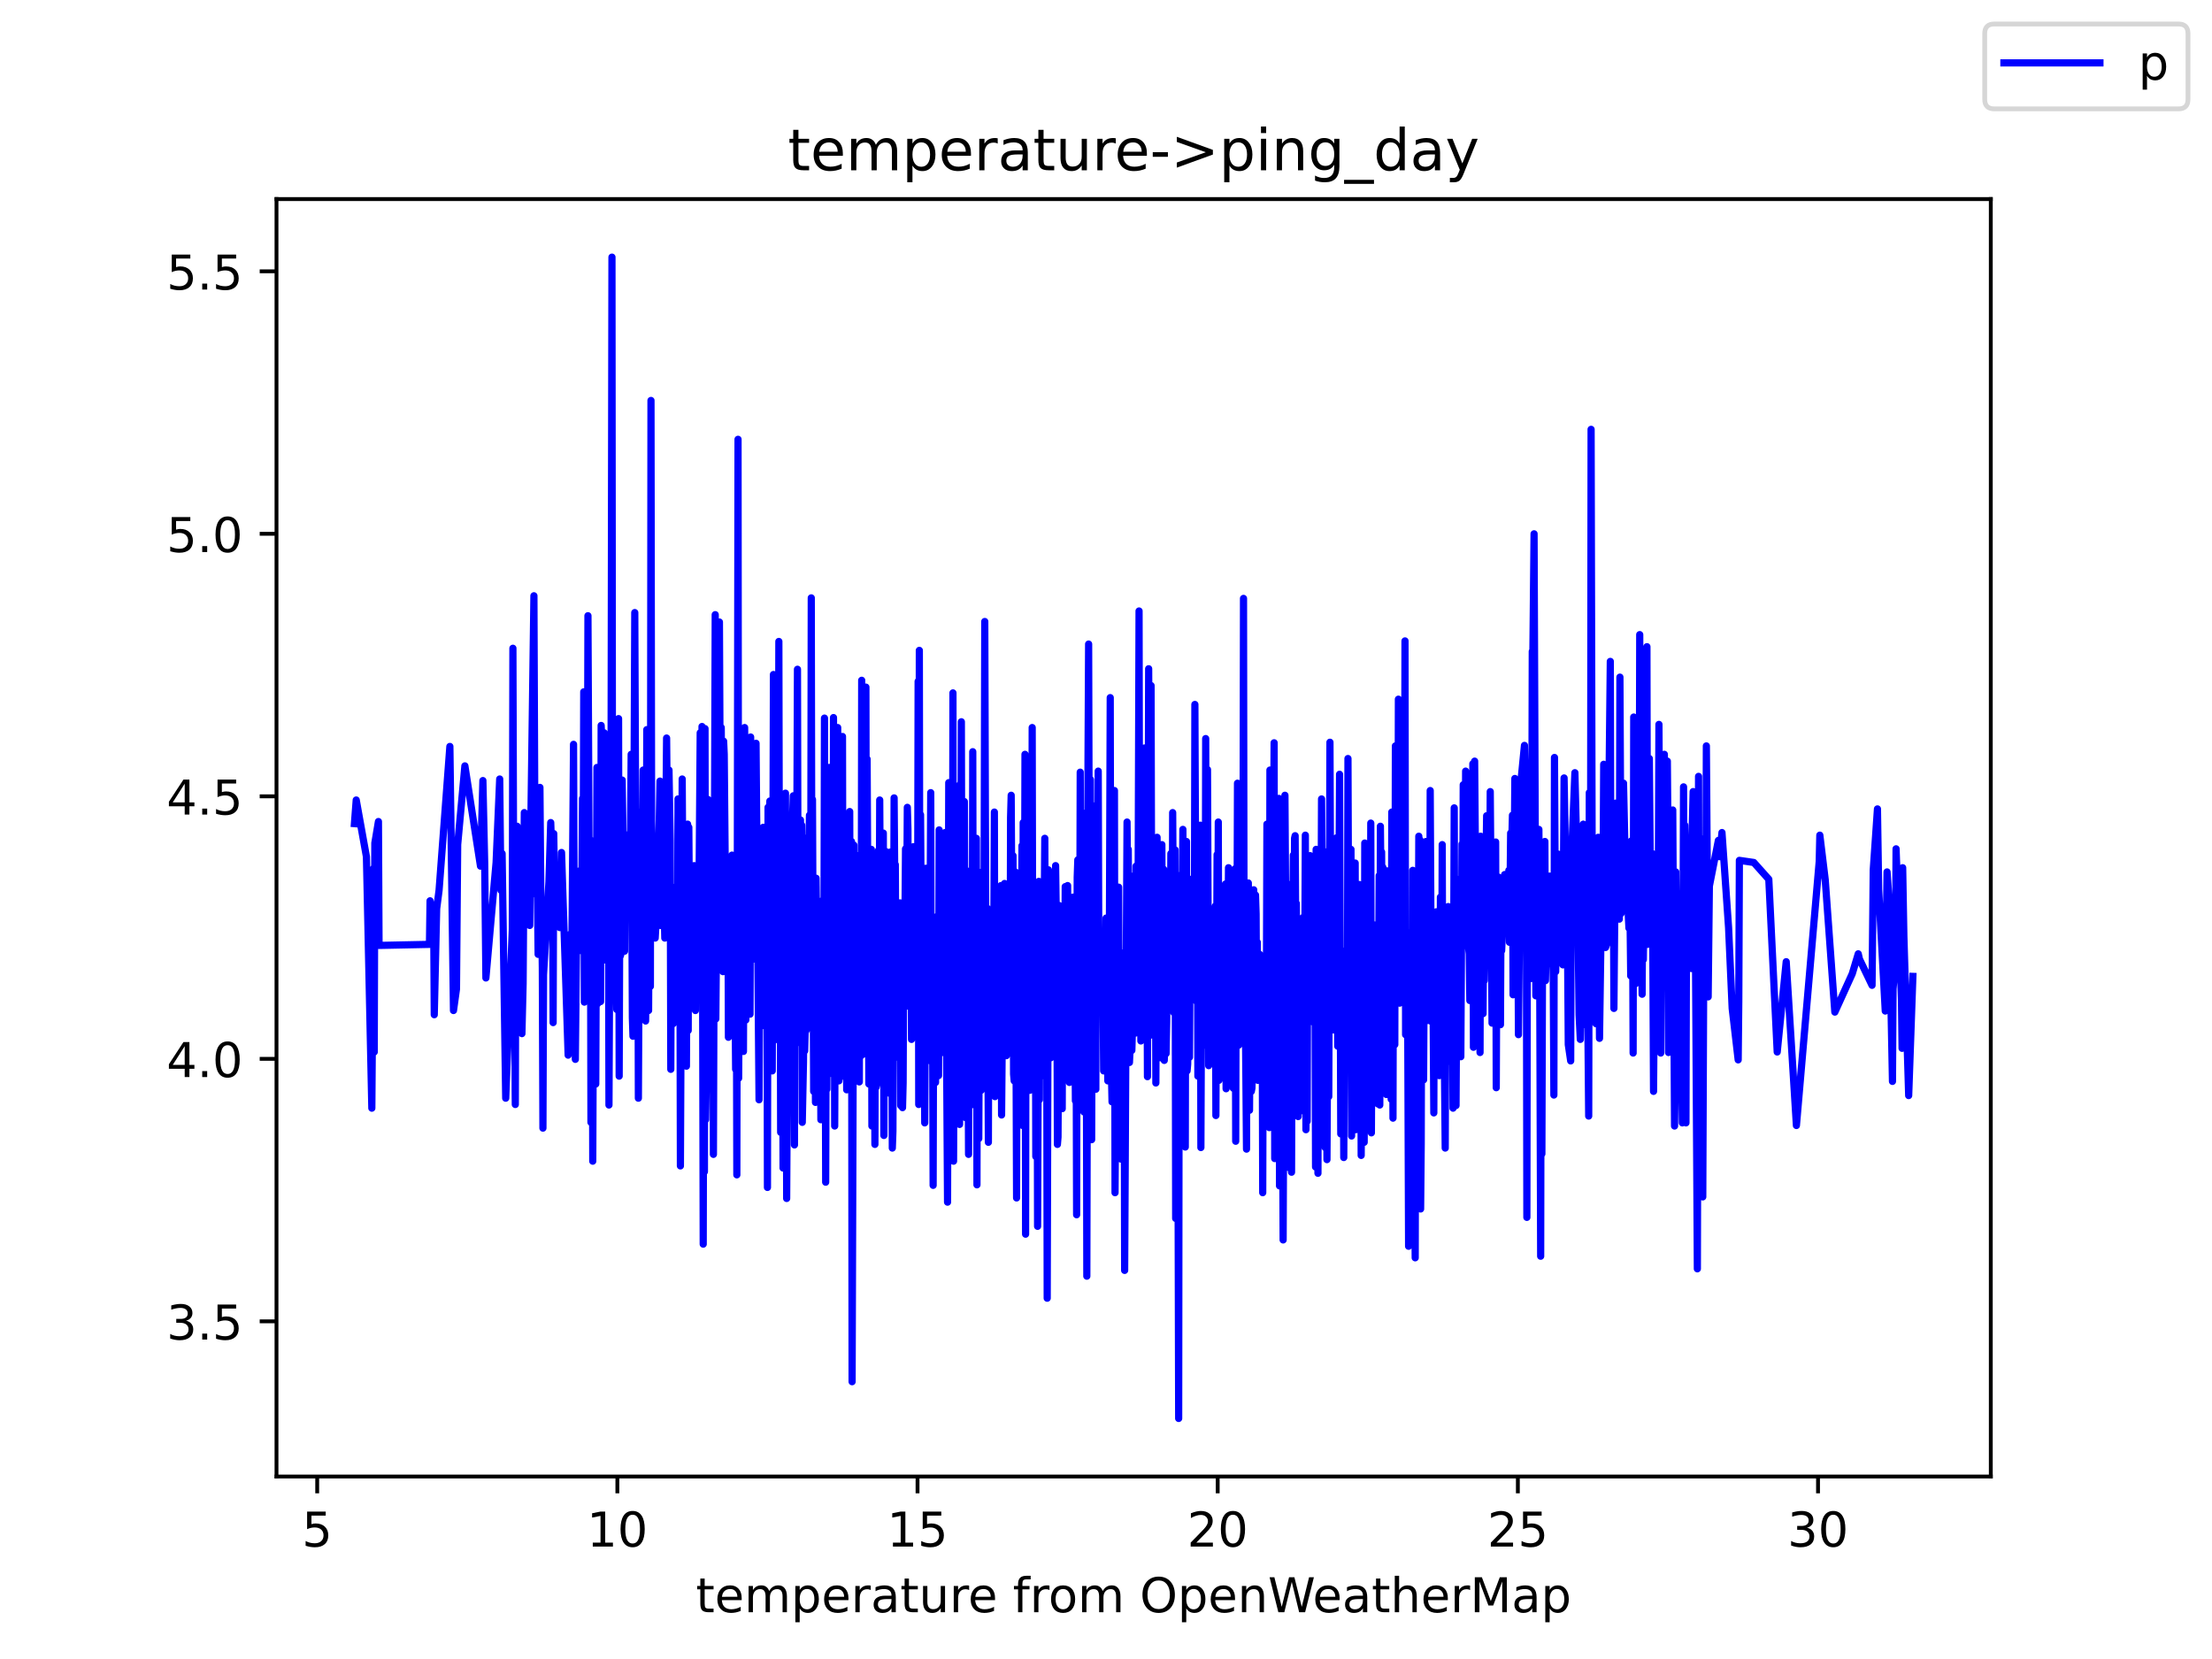 <?xml version="1.0" encoding="utf-8" standalone="no"?>
<!DOCTYPE svg PUBLIC "-//W3C//DTD SVG 1.1//EN"
  "http://www.w3.org/Graphics/SVG/1.1/DTD/svg11.dtd">
<!-- Created with matplotlib (https://matplotlib.org/) -->
<svg height="345.6pt" version="1.1" viewBox="0 0 460.8 345.6" width="460.8pt" xmlns="http://www.w3.org/2000/svg" xmlns:xlink="http://www.w3.org/1999/xlink">
 <defs>
  <style type="text/css">*{stroke-linecap:butt;stroke-linejoin:round;}</style>
 </defs>
 <g id="figure_1">
  <g id="patch_1">
   <path d="M 0 345.6 
L 460.8 345.6 
L 460.8 0 
L 0 0 
z
" style="fill:#ffffff;"/>
  </g>
  <g id="axes_1">
   <g id="patch_2">
    <path d="M 57.6 307.584 
L 414.72 307.584 
L 414.72 41.472 
L 57.6 41.472 
z
" style="fill:#ffffff;"/>
   </g>
   <g id="matplotlib.axis_1">
    <g id="xtick_1">
     <g id="line2d_1">
      <defs>
       <path d="M 0 0 
L 0 3.5 
" id="me9fd8e54dd" style="stroke:#000000;stroke-width:0.8;"/>
      </defs>
      <g>
       <use style="stroke:#000000;stroke-width:0.8;" x="66.079" xlink:href="#me9fd8e54dd" y="307.584"/>
      </g>
     </g>
     <g id="text_1">
      <!-- 5 -->
      <g transform="translate(62.898 322.182)scale(0.1 -0.1)">
       <defs>
        <path d="M 10.797 72.906 
L 49.516 72.906 
L 49.516 64.594 
L 19.828 64.594 
L 19.828 46.734 
Q 21.969 47.469 24.109 47.828 
Q 26.266 48.188 28.422 48.188 
Q 40.625 48.188 47.75 41.5 
Q 54.891 34.812 54.891 23.391 
Q 54.891 11.625 47.562 5.094 
Q 40.234 -1.422 26.906 -1.422 
Q 22.312 -1.422 17.547 -0.641 
Q 12.797 0.141 7.719 1.703 
L 7.719 11.625 
Q 12.109 9.234 16.797 8.062 
Q 21.484 6.891 26.703 6.891 
Q 35.156 6.891 40.078 11.328 
Q 45.016 15.766 45.016 23.391 
Q 45.016 31 40.078 35.438 
Q 35.156 39.891 26.703 39.891 
Q 22.75 39.891 18.812 39.016 
Q 14.891 38.141 10.797 36.281 
z
" id="DejaVuSans-53"/>
       </defs>
       <use xlink:href="#DejaVuSans-53"/>
      </g>
     </g>
    </g>
    <g id="xtick_2">
     <g id="line2d_2">
      <g>
       <use style="stroke:#000000;stroke-width:0.8;" x="128.609" xlink:href="#me9fd8e54dd" y="307.584"/>
      </g>
     </g>
     <g id="text_2">
      <!-- 10 -->
      <g transform="translate(122.246 322.182)scale(0.1 -0.1)">
       <defs>
        <path d="M 12.406 8.297 
L 28.516 8.297 
L 28.516 63.922 
L 10.984 60.406 
L 10.984 69.391 
L 28.422 72.906 
L 38.281 72.906 
L 38.281 8.297 
L 54.391 8.297 
L 54.391 0 
L 12.406 0 
z
" id="DejaVuSans-49"/>
        <path d="M 31.781 66.406 
Q 24.172 66.406 20.328 58.906 
Q 16.5 51.422 16.5 36.375 
Q 16.5 21.391 20.328 13.891 
Q 24.172 6.391 31.781 6.391 
Q 39.453 6.391 43.281 13.891 
Q 47.125 21.391 47.125 36.375 
Q 47.125 51.422 43.281 58.906 
Q 39.453 66.406 31.781 66.406 
z
M 31.781 74.219 
Q 44.047 74.219 50.516 64.516 
Q 56.984 54.828 56.984 36.375 
Q 56.984 17.969 50.516 8.266 
Q 44.047 -1.422 31.781 -1.422 
Q 19.531 -1.422 13.062 8.266 
Q 6.594 17.969 6.594 36.375 
Q 6.594 54.828 13.062 64.516 
Q 19.531 74.219 31.781 74.219 
z
" id="DejaVuSans-48"/>
       </defs>
       <use xlink:href="#DejaVuSans-49"/>
       <use x="63.623" xlink:href="#DejaVuSans-48"/>
      </g>
     </g>
    </g>
    <g id="xtick_3">
     <g id="line2d_3">
      <g>
       <use style="stroke:#000000;stroke-width:0.8;" x="191.139" xlink:href="#me9fd8e54dd" y="307.584"/>
      </g>
     </g>
     <g id="text_3">
      <!-- 15 -->
      <g transform="translate(184.776 322.182)scale(0.1 -0.1)">
       <use xlink:href="#DejaVuSans-49"/>
       <use x="63.623" xlink:href="#DejaVuSans-53"/>
      </g>
     </g>
    </g>
    <g id="xtick_4">
     <g id="line2d_4">
      <g>
       <use style="stroke:#000000;stroke-width:0.8;" x="253.668" xlink:href="#me9fd8e54dd" y="307.584"/>
      </g>
     </g>
     <g id="text_4">
      <!-- 20 -->
      <g transform="translate(247.306 322.182)scale(0.1 -0.1)">
       <defs>
        <path d="M 19.188 8.297 
L 53.609 8.297 
L 53.609 0 
L 7.328 0 
L 7.328 8.297 
Q 12.938 14.109 22.625 23.891 
Q 32.328 33.688 34.812 36.531 
Q 39.547 41.844 41.422 45.531 
Q 43.312 49.219 43.312 52.781 
Q 43.312 58.594 39.234 62.25 
Q 35.156 65.922 28.609 65.922 
Q 23.969 65.922 18.812 64.312 
Q 13.672 62.703 7.812 59.422 
L 7.812 69.391 
Q 13.766 71.781 18.938 73 
Q 24.125 74.219 28.422 74.219 
Q 39.75 74.219 46.484 68.547 
Q 53.219 62.891 53.219 53.422 
Q 53.219 48.922 51.531 44.891 
Q 49.859 40.875 45.406 35.406 
Q 44.188 33.984 37.641 27.219 
Q 31.109 20.453 19.188 8.297 
z
" id="DejaVuSans-50"/>
       </defs>
       <use xlink:href="#DejaVuSans-50"/>
       <use x="63.623" xlink:href="#DejaVuSans-48"/>
      </g>
     </g>
    </g>
    <g id="xtick_5">
     <g id="line2d_5">
      <g>
       <use style="stroke:#000000;stroke-width:0.8;" x="316.198" xlink:href="#me9fd8e54dd" y="307.584"/>
      </g>
     </g>
     <g id="text_5">
      <!-- 25 -->
      <g transform="translate(309.836 322.182)scale(0.1 -0.1)">
       <use xlink:href="#DejaVuSans-50"/>
       <use x="63.623" xlink:href="#DejaVuSans-53"/>
      </g>
     </g>
    </g>
    <g id="xtick_6">
     <g id="line2d_6">
      <g>
       <use style="stroke:#000000;stroke-width:0.8;" x="378.728" xlink:href="#me9fd8e54dd" y="307.584"/>
      </g>
     </g>
     <g id="text_6">
      <!-- 30 -->
      <g transform="translate(372.365 322.182)scale(0.1 -0.1)">
       <defs>
        <path d="M 40.578 39.312 
Q 47.656 37.797 51.625 33 
Q 55.609 28.219 55.609 21.188 
Q 55.609 10.406 48.188 4.484 
Q 40.766 -1.422 27.094 -1.422 
Q 22.516 -1.422 17.656 -0.516 
Q 12.797 0.391 7.625 2.203 
L 7.625 11.719 
Q 11.719 9.328 16.594 8.109 
Q 21.484 6.891 26.812 6.891 
Q 36.078 6.891 40.938 10.547 
Q 45.797 14.203 45.797 21.188 
Q 45.797 27.641 41.281 31.266 
Q 36.766 34.906 28.719 34.906 
L 20.219 34.906 
L 20.219 43.016 
L 29.109 43.016 
Q 36.375 43.016 40.234 45.922 
Q 44.094 48.828 44.094 54.297 
Q 44.094 59.906 40.109 62.906 
Q 36.141 65.922 28.719 65.922 
Q 24.656 65.922 20.016 65.031 
Q 15.375 64.156 9.812 62.312 
L 9.812 71.094 
Q 15.438 72.656 20.344 73.438 
Q 25.25 74.219 29.594 74.219 
Q 40.828 74.219 47.359 69.109 
Q 53.906 64.016 53.906 55.328 
Q 53.906 49.266 50.438 45.094 
Q 46.969 40.922 40.578 39.312 
z
" id="DejaVuSans-51"/>
       </defs>
       <use xlink:href="#DejaVuSans-51"/>
       <use x="63.623" xlink:href="#DejaVuSans-48"/>
      </g>
     </g>
    </g>
    <g id="text_7">
     <!-- temperature from OpenWeatherMap -->
     <g transform="translate(144.964 335.861)scale(0.1 -0.1)">
      <defs>
       <path d="M 18.312 70.219 
L 18.312 54.688 
L 36.812 54.688 
L 36.812 47.703 
L 18.312 47.703 
L 18.312 18.016 
Q 18.312 11.328 20.141 9.422 
Q 21.969 7.516 27.594 7.516 
L 36.812 7.516 
L 36.812 0 
L 27.594 0 
Q 17.188 0 13.234 3.875 
Q 9.281 7.766 9.281 18.016 
L 9.281 47.703 
L 2.688 47.703 
L 2.688 54.688 
L 9.281 54.688 
L 9.281 70.219 
z
" id="DejaVuSans-116"/>
       <path d="M 56.203 29.594 
L 56.203 25.203 
L 14.891 25.203 
Q 15.484 15.922 20.484 11.062 
Q 25.484 6.203 34.422 6.203 
Q 39.594 6.203 44.453 7.469 
Q 49.312 8.734 54.109 11.281 
L 54.109 2.781 
Q 49.266 0.734 44.188 -0.344 
Q 39.109 -1.422 33.891 -1.422 
Q 20.797 -1.422 13.156 6.188 
Q 5.516 13.812 5.516 26.812 
Q 5.516 40.234 12.766 48.109 
Q 20.016 56 32.328 56 
Q 43.359 56 49.781 48.891 
Q 56.203 41.797 56.203 29.594 
z
M 47.219 32.234 
Q 47.125 39.594 43.094 43.984 
Q 39.062 48.391 32.422 48.391 
Q 24.906 48.391 20.391 44.141 
Q 15.875 39.891 15.188 32.172 
z
" id="DejaVuSans-101"/>
       <path d="M 52 44.188 
Q 55.375 50.25 60.062 53.125 
Q 64.75 56 71.094 56 
Q 79.641 56 84.281 50.016 
Q 88.922 44.047 88.922 33.016 
L 88.922 0 
L 79.891 0 
L 79.891 32.719 
Q 79.891 40.578 77.094 44.375 
Q 74.312 48.188 68.609 48.188 
Q 61.625 48.188 57.562 43.547 
Q 53.516 38.922 53.516 30.906 
L 53.516 0 
L 44.484 0 
L 44.484 32.719 
Q 44.484 40.625 41.703 44.406 
Q 38.922 48.188 33.109 48.188 
Q 26.219 48.188 22.156 43.531 
Q 18.109 38.875 18.109 30.906 
L 18.109 0 
L 9.078 0 
L 9.078 54.688 
L 18.109 54.688 
L 18.109 46.188 
Q 21.188 51.219 25.484 53.609 
Q 29.781 56 35.688 56 
Q 41.656 56 45.828 52.969 
Q 50 49.953 52 44.188 
z
" id="DejaVuSans-109"/>
       <path d="M 18.109 8.203 
L 18.109 -20.797 
L 9.078 -20.797 
L 9.078 54.688 
L 18.109 54.688 
L 18.109 46.391 
Q 20.953 51.266 25.266 53.625 
Q 29.594 56 35.594 56 
Q 45.562 56 51.781 48.094 
Q 58.016 40.188 58.016 27.297 
Q 58.016 14.406 51.781 6.484 
Q 45.562 -1.422 35.594 -1.422 
Q 29.594 -1.422 25.266 0.953 
Q 20.953 3.328 18.109 8.203 
z
M 48.688 27.297 
Q 48.688 37.203 44.609 42.844 
Q 40.531 48.484 33.406 48.484 
Q 26.266 48.484 22.188 42.844 
Q 18.109 37.203 18.109 27.297 
Q 18.109 17.391 22.188 11.75 
Q 26.266 6.109 33.406 6.109 
Q 40.531 6.109 44.609 11.75 
Q 48.688 17.391 48.688 27.297 
z
" id="DejaVuSans-112"/>
       <path d="M 41.109 46.297 
Q 39.594 47.172 37.812 47.578 
Q 36.031 48 33.891 48 
Q 26.266 48 22.188 43.047 
Q 18.109 38.094 18.109 28.812 
L 18.109 0 
L 9.078 0 
L 9.078 54.688 
L 18.109 54.688 
L 18.109 46.188 
Q 20.953 51.172 25.484 53.578 
Q 30.031 56 36.531 56 
Q 37.453 56 38.578 55.875 
Q 39.703 55.766 41.062 55.516 
z
" id="DejaVuSans-114"/>
       <path d="M 34.281 27.484 
Q 23.391 27.484 19.188 25 
Q 14.984 22.516 14.984 16.5 
Q 14.984 11.719 18.141 8.906 
Q 21.297 6.109 26.703 6.109 
Q 34.188 6.109 38.703 11.406 
Q 43.219 16.703 43.219 25.484 
L 43.219 27.484 
z
M 52.203 31.203 
L 52.203 0 
L 43.219 0 
L 43.219 8.297 
Q 40.141 3.328 35.547 0.953 
Q 30.953 -1.422 24.312 -1.422 
Q 15.922 -1.422 10.953 3.297 
Q 6 8.016 6 15.922 
Q 6 25.141 12.172 29.828 
Q 18.359 34.516 30.609 34.516 
L 43.219 34.516 
L 43.219 35.406 
Q 43.219 41.609 39.141 45 
Q 35.062 48.391 27.688 48.391 
Q 23 48.391 18.547 47.266 
Q 14.109 46.141 10.016 43.891 
L 10.016 52.203 
Q 14.938 54.109 19.578 55.047 
Q 24.219 56 28.609 56 
Q 40.484 56 46.344 49.844 
Q 52.203 43.703 52.203 31.203 
z
" id="DejaVuSans-97"/>
       <path d="M 8.5 21.578 
L 8.5 54.688 
L 17.484 54.688 
L 17.484 21.922 
Q 17.484 14.156 20.5 10.266 
Q 23.531 6.391 29.594 6.391 
Q 36.859 6.391 41.078 11.031 
Q 45.312 15.672 45.312 23.688 
L 45.312 54.688 
L 54.297 54.688 
L 54.297 0 
L 45.312 0 
L 45.312 8.406 
Q 42.047 3.422 37.719 1 
Q 33.406 -1.422 27.688 -1.422 
Q 18.266 -1.422 13.375 4.438 
Q 8.5 10.297 8.5 21.578 
z
M 31.109 56 
z
" id="DejaVuSans-117"/>
       <path id="DejaVuSans-32"/>
       <path d="M 37.109 75.984 
L 37.109 68.5 
L 28.516 68.5 
Q 23.688 68.5 21.797 66.547 
Q 19.922 64.594 19.922 59.516 
L 19.922 54.688 
L 34.719 54.688 
L 34.719 47.703 
L 19.922 47.703 
L 19.922 0 
L 10.891 0 
L 10.891 47.703 
L 2.297 47.703 
L 2.297 54.688 
L 10.891 54.688 
L 10.891 58.5 
Q 10.891 67.625 15.141 71.797 
Q 19.391 75.984 28.609 75.984 
z
" id="DejaVuSans-102"/>
       <path d="M 30.609 48.391 
Q 23.391 48.391 19.188 42.75 
Q 14.984 37.109 14.984 27.297 
Q 14.984 17.484 19.156 11.844 
Q 23.344 6.203 30.609 6.203 
Q 37.797 6.203 41.984 11.859 
Q 46.188 17.531 46.188 27.297 
Q 46.188 37.016 41.984 42.703 
Q 37.797 48.391 30.609 48.391 
z
M 30.609 56 
Q 42.328 56 49.016 48.375 
Q 55.719 40.766 55.719 27.297 
Q 55.719 13.875 49.016 6.219 
Q 42.328 -1.422 30.609 -1.422 
Q 18.844 -1.422 12.172 6.219 
Q 5.516 13.875 5.516 27.297 
Q 5.516 40.766 12.172 48.375 
Q 18.844 56 30.609 56 
z
" id="DejaVuSans-111"/>
       <path d="M 39.406 66.219 
Q 28.656 66.219 22.328 58.203 
Q 16.016 50.203 16.016 36.375 
Q 16.016 22.609 22.328 14.594 
Q 28.656 6.594 39.406 6.594 
Q 50.141 6.594 56.422 14.594 
Q 62.703 22.609 62.703 36.375 
Q 62.703 50.203 56.422 58.203 
Q 50.141 66.219 39.406 66.219 
z
M 39.406 74.219 
Q 54.734 74.219 63.906 63.938 
Q 73.094 53.656 73.094 36.375 
Q 73.094 19.141 63.906 8.859 
Q 54.734 -1.422 39.406 -1.422 
Q 24.031 -1.422 14.812 8.828 
Q 5.609 19.094 5.609 36.375 
Q 5.609 53.656 14.812 63.938 
Q 24.031 74.219 39.406 74.219 
z
" id="DejaVuSans-79"/>
       <path d="M 54.891 33.016 
L 54.891 0 
L 45.906 0 
L 45.906 32.719 
Q 45.906 40.484 42.875 44.328 
Q 39.844 48.188 33.797 48.188 
Q 26.516 48.188 22.312 43.547 
Q 18.109 38.922 18.109 30.906 
L 18.109 0 
L 9.078 0 
L 9.078 54.688 
L 18.109 54.688 
L 18.109 46.188 
Q 21.344 51.125 25.703 53.562 
Q 30.078 56 35.797 56 
Q 45.219 56 50.047 50.172 
Q 54.891 44.344 54.891 33.016 
z
" id="DejaVuSans-110"/>
       <path d="M 3.328 72.906 
L 13.281 72.906 
L 28.609 11.281 
L 43.891 72.906 
L 54.984 72.906 
L 70.312 11.281 
L 85.594 72.906 
L 95.609 72.906 
L 77.297 0 
L 64.891 0 
L 49.516 63.281 
L 33.984 0 
L 21.578 0 
z
" id="DejaVuSans-87"/>
       <path d="M 54.891 33.016 
L 54.891 0 
L 45.906 0 
L 45.906 32.719 
Q 45.906 40.484 42.875 44.328 
Q 39.844 48.188 33.797 48.188 
Q 26.516 48.188 22.312 43.547 
Q 18.109 38.922 18.109 30.906 
L 18.109 0 
L 9.078 0 
L 9.078 75.984 
L 18.109 75.984 
L 18.109 46.188 
Q 21.344 51.125 25.703 53.562 
Q 30.078 56 35.797 56 
Q 45.219 56 50.047 50.172 
Q 54.891 44.344 54.891 33.016 
z
" id="DejaVuSans-104"/>
       <path d="M 9.812 72.906 
L 24.516 72.906 
L 43.109 23.297 
L 61.812 72.906 
L 76.516 72.906 
L 76.516 0 
L 66.891 0 
L 66.891 64.016 
L 48.094 14.016 
L 38.188 14.016 
L 19.391 64.016 
L 19.391 0 
L 9.812 0 
z
" id="DejaVuSans-77"/>
      </defs>
      <use xlink:href="#DejaVuSans-116"/>
      <use x="39.209" xlink:href="#DejaVuSans-101"/>
      <use x="100.732" xlink:href="#DejaVuSans-109"/>
      <use x="198.145" xlink:href="#DejaVuSans-112"/>
      <use x="261.621" xlink:href="#DejaVuSans-101"/>
      <use x="323.145" xlink:href="#DejaVuSans-114"/>
      <use x="364.258" xlink:href="#DejaVuSans-97"/>
      <use x="425.537" xlink:href="#DejaVuSans-116"/>
      <use x="464.746" xlink:href="#DejaVuSans-117"/>
      <use x="528.125" xlink:href="#DejaVuSans-114"/>
      <use x="566.988" xlink:href="#DejaVuSans-101"/>
      <use x="628.512" xlink:href="#DejaVuSans-32"/>
      <use x="660.299" xlink:href="#DejaVuSans-102"/>
      <use x="695.504" xlink:href="#DejaVuSans-114"/>
      <use x="734.367" xlink:href="#DejaVuSans-111"/>
      <use x="795.549" xlink:href="#DejaVuSans-109"/>
      <use x="892.961" xlink:href="#DejaVuSans-32"/>
      <use x="924.748" xlink:href="#DejaVuSans-79"/>
      <use x="1003.459" xlink:href="#DejaVuSans-112"/>
      <use x="1066.936" xlink:href="#DejaVuSans-101"/>
      <use x="1128.459" xlink:href="#DejaVuSans-110"/>
      <use x="1191.838" xlink:href="#DejaVuSans-87"/>
      <use x="1284.84" xlink:href="#DejaVuSans-101"/>
      <use x="1346.363" xlink:href="#DejaVuSans-97"/>
      <use x="1407.643" xlink:href="#DejaVuSans-116"/>
      <use x="1446.852" xlink:href="#DejaVuSans-104"/>
      <use x="1510.23" xlink:href="#DejaVuSans-101"/>
      <use x="1571.754" xlink:href="#DejaVuSans-114"/>
      <use x="1612.867" xlink:href="#DejaVuSans-77"/>
      <use x="1699.146" xlink:href="#DejaVuSans-97"/>
      <use x="1760.426" xlink:href="#DejaVuSans-112"/>
     </g>
    </g>
   </g>
   <g id="matplotlib.axis_2">
    <g id="ytick_1">
     <g id="line2d_7">
      <defs>
       <path d="M 0 0 
L -3.5 0 
" id="m7062fb46d1" style="stroke:#000000;stroke-width:0.8;"/>
      </defs>
      <g>
       <use style="stroke:#000000;stroke-width:0.8;" x="57.6" xlink:href="#m7062fb46d1" y="275.255"/>
      </g>
     </g>
     <g id="text_8">
      <!-- 3.5 -->
      <g transform="translate(34.697 279.054)scale(0.1 -0.1)">
       <defs>
        <path d="M 10.688 12.406 
L 21 12.406 
L 21 0 
L 10.688 0 
z
" id="DejaVuSans-46"/>
       </defs>
       <use xlink:href="#DejaVuSans-51"/>
       <use x="63.623" xlink:href="#DejaVuSans-46"/>
       <use x="95.41" xlink:href="#DejaVuSans-53"/>
      </g>
     </g>
    </g>
    <g id="ytick_2">
     <g id="line2d_8">
      <g>
       <use style="stroke:#000000;stroke-width:0.8;" x="57.6" xlink:href="#m7062fb46d1" y="220.572"/>
      </g>
     </g>
     <g id="text_9">
      <!-- 4.0 -->
      <g transform="translate(34.697 224.371)scale(0.1 -0.1)">
       <defs>
        <path d="M 37.797 64.312 
L 12.891 25.391 
L 37.797 25.391 
z
M 35.203 72.906 
L 47.609 72.906 
L 47.609 25.391 
L 58.016 25.391 
L 58.016 17.188 
L 47.609 17.188 
L 47.609 0 
L 37.797 0 
L 37.797 17.188 
L 4.891 17.188 
L 4.891 26.703 
z
" id="DejaVuSans-52"/>
       </defs>
       <use xlink:href="#DejaVuSans-52"/>
       <use x="63.623" xlink:href="#DejaVuSans-46"/>
       <use x="95.41" xlink:href="#DejaVuSans-48"/>
      </g>
     </g>
    </g>
    <g id="ytick_3">
     <g id="line2d_9">
      <g>
       <use style="stroke:#000000;stroke-width:0.8;" x="57.6" xlink:href="#m7062fb46d1" y="165.888"/>
      </g>
     </g>
     <g id="text_10">
      <!-- 4.5 -->
      <g transform="translate(34.697 169.687)scale(0.1 -0.1)">
       <use xlink:href="#DejaVuSans-52"/>
       <use x="63.623" xlink:href="#DejaVuSans-46"/>
       <use x="95.41" xlink:href="#DejaVuSans-53"/>
      </g>
     </g>
    </g>
    <g id="ytick_4">
     <g id="line2d_10">
      <g>
       <use style="stroke:#000000;stroke-width:0.8;" x="57.6" xlink:href="#m7062fb46d1" y="111.204"/>
      </g>
     </g>
     <g id="text_11">
      <!-- 5.0 -->
      <g transform="translate(34.697 115.004)scale(0.1 -0.1)">
       <use xlink:href="#DejaVuSans-53"/>
       <use x="63.623" xlink:href="#DejaVuSans-46"/>
       <use x="95.41" xlink:href="#DejaVuSans-48"/>
      </g>
     </g>
    </g>
    <g id="ytick_5">
     <g id="line2d_11">
      <g>
       <use style="stroke:#000000;stroke-width:0.8;" x="57.6" xlink:href="#m7062fb46d1" y="56.521"/>
      </g>
     </g>
     <g id="text_12">
      <!-- 5.5 -->
      <g transform="translate(34.697 60.32)scale(0.1 -0.1)">
       <use xlink:href="#DejaVuSans-53"/>
       <use x="63.623" xlink:href="#DejaVuSans-46"/>
       <use x="95.41" xlink:href="#DejaVuSans-53"/>
      </g>
     </g>
    </g>
   </g>
   <g id="line2d_12">
    <path clip-path="url(#pc5861f2519)" d="M 73.833 171.575 
L 74.208 166.654 
L 76.334 178.465 
L 77.459 230.852 
L 77.835 180.871 
L 77.96 219.15 
L 78.085 175.622 
L 78.835 171.138 
L 78.96 196.948 
L 89.465 196.73 
L 89.59 187.652 
L 90.341 191.48 
L 90.466 211.385 
L 90.966 189.293 
L 91.466 185.465 
L 93.717 155.498 
L 94.468 210.51 
L 95.093 206.026 
L 95.343 175.95 
L 96.844 159.545 
L 100.095 180.434 
L 100.595 162.607 
L 100.971 179.887 
L 101.221 203.729 
L 103.347 179.668 
L 104.097 162.279 
L 104.347 185.465 
L 104.597 177.809 
L 105.348 228.774 
L 106.723 193.558 
L 106.848 135.046 
L 106.974 175.184 
L 107.349 230.086 
L 107.474 185.355 
L 107.724 172.122 
L 108.224 187.105 
L 108.724 215.322 
L 108.974 204.932 
L 109.225 169.278 
L 109.725 189.074 
L 109.975 173.981 
L 110.35 192.792 
L 110.475 179.668 
L 111.226 124.11 
L 111.476 186.23 
L 111.601 164.247 
L 111.851 177.481 
L 112.101 198.807 
L 112.476 164.029 
L 112.726 193.995 
L 112.851 192.683 
L 112.976 201.651 
L 113.101 235.008 
L 113.226 203.073 
L 114.352 183.715 
L 114.727 171.356 
L 115.102 182.184 
L 115.227 213.025 
L 115.352 173.653 
L 115.478 181.637 
L 115.728 188.308 
L 116.603 193.23 
L 116.853 185.574 
L 116.978 177.59 
L 118.354 219.806 
L 118.479 198.261 
L 118.604 200.995 
L 118.729 194.652 
L 118.979 216.962 
L 119.479 155.061 
L 119.605 189.183 
L 119.855 220.681 
L 120.105 196.292 
L 120.73 181.418 
L 121.105 198.042 
L 121.355 166.325 
L 121.48 183.168 
L 121.605 144.124 
L 121.731 208.76 
L 121.981 163.701 
L 122.106 155.389 
L 122.356 177.918 
L 122.481 128.266 
L 122.731 180.981 
L 122.981 174.965 
L 123.106 233.805 
L 123.231 182.512 
L 123.356 185.465 
L 123.481 241.898 
L 123.731 180.543 
L 124.107 225.821 
L 124.357 159.873 
L 124.482 209.088 
L 124.607 188.09 
L 125.107 208.651 
L 125.232 151.123 
L 125.357 153.858 
L 125.732 200.011 
L 125.857 152.655 
L 126.733 173.216 
L 126.858 230.196 
L 127.108 178.465 
L 127.233 194.87 
L 127.483 53.568 
L 127.608 199.682 
L 128.109 189.839 
L 128.484 210.291 
L 128.609 152.326 
L 128.734 205.37 
L 128.859 149.702 
L 128.984 224.181 
L 129.109 188.418 
L 129.234 199.136 
L 129.359 198.698 
L 129.609 162.498 
L 130.11 198.151 
L 130.235 173.872 
L 130.985 185.465 
L 131.11 182.731 
L 131.235 186.558 
L 131.485 157.139 
L 131.735 212.041 
L 131.86 215.869 
L 132.236 127.61 
L 132.486 187.105 
L 132.611 188.199 
L 132.861 180.215 
L 132.986 228.774 
L 133.236 177.809 
L 133.361 187.105 
L 133.611 169.06 
L 133.736 190.605 
L 133.986 160.42 
L 134.111 172.887 
L 134.236 198.37 
L 134.487 212.697 
L 134.612 203.62 
L 134.737 151.998 
L 134.862 183.387 
L 134.987 180.215 
L 135.112 210.51 
L 135.362 163.701 
L 135.487 205.479 
L 135.612 83.425 
L 135.737 170.81 
L 136.112 193.339 
L 136.488 195.417 
L 136.738 191.152 
L 137.238 176.169 
L 137.488 162.716 
L 137.613 192.792 
L 137.738 173.762 
L 137.863 174.2 
L 138.113 179.012 
L 138.489 195.417 
L 138.864 153.748 
L 139.239 194.433 
L 139.364 160.42 
L 139.614 175.075 
L 139.739 222.759 
L 139.864 190.167 
L 139.989 202.963 
L 140.114 184.809 
L 140.239 213.244 
L 140.364 188.308 
L 140.489 198.917 
L 140.615 191.699 
L 140.74 194.652 
L 140.99 193.449 
L 141.115 206.135 
L 141.24 166.435 
L 141.615 186.558 
L 141.74 242.882 
L 142.115 162.279 
L 142.24 183.715 
L 142.741 212.15 
L 142.866 177.918 
L 142.991 222.103 
L 143.241 171.684 
L 143.366 214.666 
L 143.491 172.341 
L 143.741 206.135 
L 143.991 182.402 
L 144.366 205.37 
L 144.616 180.324 
L 144.867 210.51 
L 144.992 185.793 
L 145.242 181.527 
L 145.492 195.636 
L 145.617 185.465 
L 145.867 152.655 
L 146.117 191.371 
L 146.242 151.342 
L 146.492 259.178 
L 146.617 200.885 
L 146.742 244.085 
L 146.867 151.78 
L 146.993 233.258 
L 147.118 225.384 
L 147.243 171.466 
L 147.493 166.544 
L 147.618 169.716 
L 147.743 193.011 
L 147.868 183.059 
L 148.118 217.509 
L 148.243 186.449 
L 148.368 188.964 
L 148.493 187.433 
L 148.618 240.476 
L 148.994 128.047 
L 149.119 212.26 
L 149.494 169.06 
L 149.619 186.121 
L 149.744 185.027 
L 149.869 129.578 
L 150.119 185.027 
L 150.244 151.561 
L 150.619 202.417 
L 150.744 154.404 
L 150.869 157.139 
L 151.245 198.917 
L 151.37 201.542 
L 151.62 180.981 
L 151.745 216.087 
L 151.995 178.903 
L 152.245 207.229 
L 152.37 206.573 
L 152.495 178.137 
L 152.62 198.917 
L 152.745 200.229 
L 152.87 204.932 
L 152.995 193.667 
L 153.246 222.759 
L 153.371 189.621 
L 153.496 244.742 
L 153.746 91.518 
L 153.871 224.618 
L 154.121 184.48 
L 154.371 210.947 
L 154.621 181.09 
L 154.871 219.04 
L 155.121 151.561 
L 155.372 212.478 
L 155.497 184.48 
L 155.747 176.497 
L 155.872 165.779 
L 155.997 169.497 
L 156.247 211.275 
L 156.372 153.53 
L 156.497 194.761 
L 156.747 163.263 
L 156.997 199.792 
L 157.247 185.137 
L 157.372 182.84 
L 157.498 154.842 
L 158.123 229.102 
L 158.248 204.057 
L 158.373 203.62 
L 158.498 185.574 
L 158.623 193.011 
L 158.748 213.681 
L 158.998 172.341 
L 159.123 188.199 
L 159.248 189.074 
L 159.373 208.322 
L 159.499 201.651 
L 159.624 179.668 
L 159.749 181.527 
L 159.874 247.366 
L 159.999 168.185 
L 160.124 221.446 
L 160.374 166.872 
L 160.874 223.087 
L 161.124 140.515 
L 161.249 216.744 
L 161.374 195.636 
L 161.625 187.871 
L 161.75 208.322 
L 162.125 185.355 
L 162.25 133.625 
L 162.375 195.089 
L 162.5 179.559 
L 162.625 235.883 
L 162.75 182.84 
L 162.875 202.854 
L 163 204.385 
L 163.125 243.32 
L 163.25 215.213 
L 163.375 225.056 
L 163.5 212.26 
L 163.625 165.232 
L 163.751 191.042 
L 163.876 249.663 
L 164.126 205.916 
L 164.251 201.87 
L 164.376 207.994 
L 164.626 174.419 
L 164.751 204.057 
L 164.876 194.542 
L 165.001 173.872 
L 165.251 165.779 
L 165.501 238.508 
L 165.626 183.934 
L 165.877 202.526 
L 166.127 139.421 
L 166.252 194.323 
L 166.377 181.309 
L 166.502 217.181 
L 166.752 170.81 
L 166.877 215.103 
L 167.002 171.903 
L 167.127 233.805 
L 167.377 221.337 
L 167.502 204.057 
L 167.627 218.931 
L 167.752 214.01 
L 167.877 214.775 
L 168.003 210.182 
L 168.128 174.528 
L 168.253 214.228 
L 168.503 175.84 
L 168.628 169.825 
L 168.878 194.214 
L 169.003 124.547 
L 169.128 193.558 
L 169.253 166.544 
L 169.503 227.352 
L 169.753 205.807 
L 169.878 229.649 
L 170.004 182.949 
L 170.254 203.51 
L 170.379 224.29 
L 170.504 203.729 
L 170.754 214.556 
L 170.879 203.948 
L 171.004 233.258 
L 171.254 187.652 
L 171.629 203.182 
L 171.754 149.592 
L 172.004 246.273 
L 172.13 207.885 
L 172.255 226.915 
L 172.38 196.511 
L 172.63 198.807 
L 172.755 159.873 
L 172.88 223.634 
L 173.13 192.683 
L 173.38 215.65 
L 173.505 214.228 
L 173.63 149.483 
L 173.755 176.825 
L 173.88 234.571 
L 174.005 207.119 
L 174.256 188.199 
L 174.381 202.417 
L 174.506 151.561 
L 174.756 225.165 
L 174.881 201.323 
L 175.006 222.431 
L 175.131 204.604 
L 175.381 208.979 
L 175.506 153.42 
L 175.631 224.181 
L 175.881 181.965 
L 176.006 200.885 
L 176.131 202.526 
L 176.256 188.418 
L 176.382 227.024 
L 176.507 195.745 
L 176.632 198.151 
L 176.757 215.759 
L 176.882 173.216 
L 177.007 169.06 
L 177.132 209.525 
L 177.382 175.294 
L 177.507 287.832 
L 177.882 176.059 
L 178.007 205.698 
L 178.132 202.745 
L 178.257 204.932 
L 178.382 203.838 
L 178.508 217.947 
L 178.633 178.246 
L 178.758 185.902 
L 179.008 225.384 
L 179.133 179.231 
L 179.383 219.915 
L 179.508 141.718 
L 179.758 209.744 
L 179.883 219.587 
L 180.008 173.653 
L 180.133 170.7 
L 180.258 190.496 
L 180.383 143.14 
L 180.509 211.822 
L 180.634 158.123 
L 180.884 205.698 
L 181.009 225.821 
L 181.134 197.933 
L 181.259 225.821 
L 181.509 176.934 
L 181.634 234.571 
L 181.759 212.26 
L 182.009 209.744 
L 182.134 196.073 
L 182.259 238.398 
L 182.384 196.948 
L 182.509 226.477 
L 182.635 225.931 
L 183.01 177.153 
L 183.135 204.276 
L 183.26 166.654 
L 183.51 209.854 
L 183.635 191.917 
L 183.76 196.401 
L 183.885 175.184 
L 184.01 173.544 
L 184.135 236.539 
L 184.26 193.12 
L 184.385 191.917 
L 184.51 177.372 
L 184.761 222.54 
L 184.886 181.09 
L 185.386 227.79 
L 185.511 177.481 
L 185.636 215.65 
L 185.761 194.542 
L 185.886 239.164 
L 186.011 235.664 
L 186.261 166.216 
L 186.386 181.965 
L 186.511 180.106 
L 186.636 208.76 
L 186.761 196.839 
L 186.887 200.229 
L 187.012 220.243 
L 187.137 188.199 
L 187.262 201.76 
L 187.512 188.09 
L 187.637 230.305 
L 187.762 206.354 
L 187.887 210.51 
L 188.012 230.743 
L 188.137 225.602 
L 188.262 196.183 
L 188.387 197.933 
L 188.512 193.011 
L 188.637 176.825 
L 188.762 209.635 
L 189.013 168.185 
L 189.138 172.669 
L 189.263 207.229 
L 189.513 185.574 
L 189.638 208.541 
L 189.763 189.511 
L 189.888 216.525 
L 190.138 198.698 
L 190.263 176.387 
L 190.388 182.949 
L 190.513 215.103 
L 190.638 203.401 
L 190.763 215.322 
L 190.888 189.621 
L 191.014 205.916 
L 191.139 201.323 
L 191.264 141.937 
L 191.389 230.086 
L 191.514 135.484 
L 191.639 216.416 
L 191.764 169.716 
L 192.014 208.979 
L 192.139 202.089 
L 192.264 188.855 
L 192.389 201.651 
L 192.514 202.635 
L 192.639 233.914 
L 192.889 180.871 
L 193.265 201.979 
L 193.515 197.495 
L 193.64 213.135 
L 193.89 165.122 
L 194.015 221.118 
L 194.14 218.494 
L 194.265 208.869 
L 194.39 246.929 
L 194.515 197.933 
L 194.64 193.23 
L 194.89 225.493 
L 195.015 207.229 
L 195.14 210.072 
L 195.391 190.714 
L 195.516 224.071 
L 195.641 172.887 
L 195.766 186.777 
L 195.891 215.869 
L 196.016 210.072 
L 196.141 192.464 
L 196.266 219.259 
L 196.391 213.681 
L 196.516 217.181 
L 196.641 178.684 
L 196.766 206.244 
L 196.891 173.434 
L 197.392 250.429 
L 197.642 163.044 
L 197.767 228.665 
L 197.892 194.87 
L 198.017 225.274 
L 198.142 224.509 
L 198.267 221.556 
L 198.392 211.603 
L 198.517 144.343 
L 198.642 241.898 
L 198.892 180.543 
L 199.017 207.994 
L 199.142 174.856 
L 199.267 229.102 
L 199.392 181.309 
L 199.518 229.102 
L 199.768 194.433 
L 199.893 234.242 
L 200.018 163.373 
L 200.143 201.542 
L 200.268 150.358 
L 200.393 205.588 
L 200.518 172.45 
L 200.768 211.057 
L 200.893 166.982 
L 201.143 232.821 
L 201.268 181.309 
L 201.393 195.089 
L 201.519 182.293 
L 201.769 240.476 
L 201.894 194.87 
L 202.019 226.915 
L 202.144 230.305 
L 202.269 197.276 
L 202.519 219.369 
L 202.644 156.592 
L 202.769 223.087 
L 202.894 175.184 
L 203.144 224.29 
L 203.394 174.637 
L 203.519 246.82 
L 203.645 182.949 
L 203.895 237.195 
L 204.145 183.824 
L 204.27 181.746 
L 204.395 227.134 
L 204.52 220.681 
L 204.77 202.635 
L 204.895 195.745 
L 205.02 181.09 
L 205.145 129.469 
L 205.395 207.119 
L 205.645 189.183 
L 205.896 237.961 
L 206.021 192.464 
L 206.396 222.978 
L 206.521 194.433 
L 206.646 200.011 
L 206.771 199.573 
L 206.896 202.854 
L 207.021 195.636 
L 207.146 169.169 
L 207.271 228.446 
L 207.521 197.495 
L 207.646 197.276 
L 207.771 209.416 
L 208.022 196.073 
L 208.397 219.259 
L 208.522 184.48 
L 208.647 232.274 
L 209.022 189.839 
L 209.147 193.995 
L 209.272 184.043 
L 209.397 207.776 
L 209.522 207.885 
L 209.647 219.915 
L 209.772 186.121 
L 209.897 209.307 
L 210.148 195.089 
L 210.273 198.589 
L 210.398 215.431 
L 210.523 170.263 
L 210.648 165.669 
L 210.898 208.76 
L 211.023 178.246 
L 211.148 223.743 
L 211.273 225.165 
L 211.523 181.637 
L 211.773 249.554 
L 211.898 186.668 
L 212.024 205.807 
L 212.149 187.543 
L 212.274 214.994 
L 212.524 189.074 
L 212.649 224.399 
L 212.774 214.338 
L 212.899 176.169 
L 213.024 234.461 
L 213.149 171.356 
L 213.274 206.135 
L 213.399 204.057 
L 213.524 157.139 
L 213.649 257.1 
L 213.774 171.028 
L 213.899 202.745 
L 214.024 201.651 
L 214.15 222.321 
L 214.275 217.072 
L 214.4 190.714 
L 214.525 227.134 
L 214.65 206.463 
L 214.775 205.479 
L 214.9 207.447 
L 215.025 151.561 
L 215.15 213.681 
L 215.275 212.806 
L 215.4 215.759 
L 215.65 183.934 
L 215.775 240.914 
L 216.025 198.37 
L 216.15 255.46 
L 216.401 183.605 
L 216.526 229.102 
L 216.651 185.465 
L 216.776 224.29 
L 216.901 186.996 
L 217.151 210.51 
L 217.276 184.043 
L 217.401 205.37 
L 217.651 174.637 
L 217.776 211.275 
L 217.901 214.338 
L 218.026 195.308 
L 218.151 270.443 
L 218.402 181.199 
L 218.527 198.917 
L 218.652 199.464 
L 218.777 197.933 
L 218.902 220.353 
L 219.152 191.152 
L 219.402 207.01 
L 219.527 187.433 
L 219.777 198.261 
L 219.902 180.324 
L 220.152 198.807 
L 220.277 238.398 
L 220.402 236.867 
L 220.653 188.636 
L 220.778 222.321 
L 220.903 200.995 
L 221.028 226.915 
L 221.153 203.401 
L 221.278 230.961 
L 221.403 192.574 
L 221.528 194.761 
L 221.778 212.806 
L 221.903 184.699 
L 222.028 198.261 
L 222.153 197.167 
L 222.403 184.48 
L 222.529 217.509 
L 222.654 216.634 
L 222.779 225.493 
L 222.904 220.9 
L 223.029 193.23 
L 223.154 201.542 
L 223.279 188.199 
L 223.404 210.619 
L 223.529 186.886 
L 223.654 217.619 
L 223.779 192.355 
L 224.029 229.321 
L 224.154 205.807 
L 224.279 253.054 
L 224.404 182.731 
L 224.529 179.121 
L 224.655 204.166 
L 224.78 196.401 
L 224.905 208.869 
L 225.03 160.857 
L 225.155 190.933 
L 225.28 169.169 
L 225.53 212.15 
L 225.78 231.618 
L 225.905 191.042 
L 226.03 205.588 
L 226.155 178.137 
L 226.28 198.151 
L 226.405 265.85 
L 226.655 158.123 
L 226.781 134.172 
L 227.031 228.555 
L 227.156 162.388 
L 227.406 237.414 
L 227.531 201.87 
L 227.781 193.449 
L 227.906 211.057 
L 228.031 208.76 
L 228.156 184.59 
L 228.281 226.915 
L 228.406 167.747 
L 228.531 199.136 
L 228.656 190.386 
L 228.781 160.638 
L 228.907 200.667 
L 229.032 201.323 
L 229.282 203.729 
L 229.407 207.885 
L 229.532 203.292 
L 229.657 203.401 
L 229.782 207.557 
L 229.907 223.087 
L 230.032 214.775 
L 230.157 214.775 
L 230.407 191.261 
L 230.657 205.479 
L 230.782 225.165 
L 230.907 201.323 
L 231.033 215.978 
L 231.283 145.327 
L 231.408 217.619 
L 231.658 229.54 
L 231.783 182.184 
L 231.908 185.683 
L 232.158 164.685 
L 232.283 248.46 
L 232.533 214.01 
L 232.658 194.214 
L 232.783 203.948 
L 233.034 184.809 
L 233.159 222.65 
L 233.409 198.37 
L 233.534 241.461 
L 233.659 231.618 
L 233.784 208.432 
L 233.909 218.494 
L 234.034 218.822 
L 234.159 201.76 
L 234.284 264.646 
L 234.784 171.247 
L 234.909 186.34 
L 235.034 176.934 
L 235.285 221.337 
L 235.41 218.494 
L 235.535 204.823 
L 235.66 204.823 
L 235.785 218.822 
L 235.91 214.338 
L 236.035 182.512 
L 236.285 210.947 
L 236.41 194.105 
L 236.535 215.213 
L 236.66 180.434 
L 236.785 194.214 
L 236.91 194.214 
L 237.035 203.292 
L 237.286 127.281 
L 237.411 193.011 
L 237.536 190.058 
L 237.661 216.853 
L 237.786 187.543 
L 237.911 213.135 
L 238.036 186.121 
L 238.161 207.338 
L 238.286 199.792 
L 238.411 155.826 
L 238.661 186.34 
L 238.786 183.496 
L 238.911 190.714 
L 239.036 224.29 
L 239.286 139.312 
L 239.537 197.167 
L 239.662 215.65 
L 239.787 142.812 
L 239.912 192.792 
L 240.037 184.918 
L 240.162 201.76 
L 240.537 183.715 
L 240.662 187.871 
L 240.787 225.602 
L 241.037 174.419 
L 241.287 211.275 
L 241.412 194.323 
L 241.538 195.636 
L 241.663 192.464 
L 241.788 220.353 
L 242.038 175.95 
L 242.163 214.338 
L 242.413 181.09 
L 242.538 220.9 
L 242.663 217.072 
L 242.788 191.152 
L 242.913 219.478 
L 243.038 213.025 
L 243.288 188.636 
L 243.413 200.339 
L 243.539 200.667 
L 243.664 195.308 
L 243.789 197.714 
L 243.914 177.809 
L 244.164 203.292 
L 244.289 169.278 
L 244.539 210.947 
L 244.789 177.043 
L 244.914 253.819 
L 245.164 199.573 
L 245.289 197.167 
L 245.539 295.488 
L 245.665 182.402 
L 245.79 190.933 
L 246.04 225.931 
L 246.415 172.778 
L 246.54 199.245 
L 246.665 184.152 
L 246.915 238.945 
L 247.04 178.903 
L 247.165 175.294 
L 247.29 223.087 
L 247.415 221.665 
L 247.665 197.276 
L 247.791 220.243 
L 247.916 196.839 
L 248.041 195.526 
L 248.166 183.168 
L 248.291 204.276 
L 248.541 189.402 
L 248.791 206.791 
L 248.916 146.749 
L 249.166 204.604 
L 249.291 208.651 
L 249.416 185.027 
L 249.541 224.181 
L 249.666 223.853 
L 249.791 219.15 
L 250.042 171.903 
L 250.167 239.055 
L 250.417 179.559 
L 250.667 211.713 
L 250.792 181.527 
L 251.042 217.728 
L 251.167 153.858 
L 251.292 197.276 
L 251.542 160.31 
L 251.792 221.993 
L 251.918 193.667 
L 252.043 219.04 
L 252.168 196.183 
L 252.668 206.901 
L 252.793 206.354 
L 252.918 190.605 
L 253.168 188.746 
L 253.293 232.383 
L 253.543 178.028 
L 253.668 205.807 
L 253.793 171.247 
L 253.918 225.056 
L 254.044 201.214 
L 254.169 217.837 
L 254.794 193.995 
L 254.919 202.526 
L 255.044 189.621 
L 255.169 208.432 
L 255.294 184.152 
L 255.419 226.805 
L 255.544 193.011 
L 255.669 208.651 
L 255.794 200.557 
L 255.919 180.762 
L 256.17 209.744 
L 256.295 188.636 
L 256.42 204.166 
L 256.545 196.183 
L 256.67 220.79 
L 256.795 216.962 
L 256.92 226.696 
L 257.045 203.838 
L 257.17 209.088 
L 257.295 180.981 
L 257.42 237.742 
L 257.545 187.871 
L 257.67 201.542 
L 257.795 163.154 
L 257.92 175.731 
L 258.045 217.728 
L 258.17 214.556 
L 258.421 189.402 
L 258.546 202.635 
L 258.671 190.933 
L 258.796 200.667 
L 258.921 196.183 
L 259.046 124.657 
L 259.171 205.37 
L 259.296 195.198 
L 259.671 239.383 
L 259.796 186.558 
L 259.921 225.712 
L 260.046 183.934 
L 260.171 197.495 
L 260.296 231.29 
L 260.547 191.699 
L 260.672 227.352 
L 260.797 226.696 
L 260.922 222.65 
L 261.172 185.355 
L 261.422 222.321 
L 261.547 186.449 
L 261.672 190.386 
L 261.797 218.165 
L 261.922 196.292 
L 262.047 225.056 
L 262.172 202.854 
L 262.297 221.884 
L 262.423 198.807 
L 262.673 201.542 
L 262.798 200.011 
L 262.923 207.01 
L 263.048 248.46 
L 263.173 204.385 
L 263.423 201.87 
L 263.548 204.166 
L 263.673 229.212 
L 263.798 212.15 
L 263.923 171.684 
L 264.048 193.558 
L 264.173 173.981 
L 264.423 234.899 
L 264.549 160.42 
L 264.674 215.322 
L 264.799 181.637 
L 264.924 214.556 
L 265.174 196.292 
L 265.424 154.733 
L 265.549 241.351 
L 265.674 189.511 
L 265.799 229.868 
L 265.924 214.666 
L 266.049 216.197 
L 266.174 224.071 
L 266.299 224.399 
L 266.424 166.325 
L 266.549 247.038 
L 266.675 235.336 
L 266.925 192.027 
L 267.05 203.292 
L 267.3 258.303 
L 267.675 165.669 
L 267.925 201.87 
L 268.05 184.043 
L 268.175 219.806 
L 268.3 198.917 
L 268.425 243.211 
L 268.55 201.104 
L 268.675 226.696 
L 268.801 208.869 
L 269.051 244.195 
L 269.176 204.385 
L 269.426 178.137 
L 269.551 202.198 
L 269.676 174.637 
L 269.801 174.091 
L 269.926 195.089 
L 270.051 188.199 
L 270.176 216.087 
L 270.301 207.01 
L 270.426 232.602 
L 270.551 192.027 
L 270.676 222.65 
L 270.927 196.948 
L 271.052 231.399 
L 271.302 223.853 
L 271.427 191.152 
L 271.552 195.526 
L 271.677 204.166 
L 271.802 201.979 
L 271.927 173.981 
L 272.052 235.336 
L 272.177 225.602 
L 272.302 233.586 
L 272.427 188.527 
L 272.552 207.557 
L 272.928 178.246 
L 273.053 201.651 
L 273.178 203.948 
L 273.303 198.37 
L 273.553 212.916 
L 273.928 193.23 
L 274.053 243.101 
L 274.178 176.934 
L 274.303 226.368 
L 274.428 216.634 
L 274.553 244.414 
L 274.678 199.026 
L 274.803 235.008 
L 275.054 184.918 
L 275.179 195.198 
L 275.304 166.435 
L 275.554 200.12 
L 275.679 197.276 
L 275.804 177.372 
L 276.054 239.055 
L 276.304 201.214 
L 276.429 241.57 
L 276.679 198.589 
L 276.804 228.446 
L 277.054 154.623 
L 277.305 212.916 
L 277.43 196.73 
L 277.805 214.556 
L 277.93 201.542 
L 278.055 209.525 
L 278.305 181.309 
L 278.43 174.528 
L 278.68 217.947 
L 278.805 205.479 
L 279.055 161.295 
L 279.306 236.211 
L 279.556 198.042 
L 279.681 212.478 
L 279.806 206.026 
L 279.931 241.133 
L 280.056 218.494 
L 280.556 202.089 
L 280.681 214.01 
L 280.806 158.014 
L 280.931 192.355 
L 281.181 204.823 
L 281.432 176.934 
L 281.557 236.649 
L 281.682 190.496 
L 281.807 232.164 
L 281.932 188.636 
L 282.057 233.367 
L 282.307 179.778 
L 282.432 235.336 
L 282.557 227.243 
L 282.682 200.12 
L 282.932 219.806 
L 283.182 184.262 
L 283.307 231.946 
L 283.433 192.574 
L 283.558 240.695 
L 283.808 196.183 
L 283.933 213.9 
L 284.058 187.871 
L 284.183 237.961 
L 284.308 175.622 
L 284.433 198.151 
L 284.558 188.418 
L 284.933 232.164 
L 285.183 211.166 
L 285.308 188.527 
L 285.433 213.9 
L 285.559 171.466 
L 285.684 235.992 
L 285.809 211.932 
L 285.934 216.962 
L 286.059 202.526 
L 286.184 217.947 
L 286.309 192.683 
L 286.434 220.9 
L 286.684 201.979 
L 286.809 202.635 
L 286.934 197.823 
L 287.059 229.977 
L 287.309 182.402 
L 287.434 230.196 
L 287.559 172.122 
L 287.685 184.699 
L 287.81 177.481 
L 287.935 199.136 
L 288.06 180.653 
L 288.31 198.261 
L 288.435 194.105 
L 288.56 198.917 
L 288.81 228.009 
L 288.935 181.418 
L 289.06 206.573 
L 289.185 183.387 
L 289.31 209.744 
L 289.435 197.276 
L 289.56 202.198 
L 289.811 228.993 
L 289.936 169.169 
L 290.186 232.93 
L 290.311 174.309 
L 290.561 217.619 
L 290.686 155.389 
L 290.811 186.34 
L 291.061 203.948 
L 291.186 204.713 
L 291.311 145.655 
L 291.561 208.979 
L 291.686 200.995 
L 291.811 208.76 
L 291.937 208.76 
L 292.062 166.107 
L 292.187 175.622 
L 292.312 200.667 
L 292.562 194.87 
L 292.687 133.515 
L 292.812 215.541 
L 292.937 200.011 
L 293.062 206.682 
L 293.187 196.401 
L 293.437 259.616 
L 293.562 194.323 
L 293.687 231.071 
L 294.063 201.979 
L 294.188 243.539 
L 294.313 181.309 
L 294.813 262.022 
L 294.938 205.37 
L 295.063 229.758 
L 295.313 192.245 
L 295.438 210.51 
L 295.563 174.2 
L 295.688 182.84 
L 295.813 174.965 
L 295.938 251.851 
L 296.064 238.18 
L 296.189 189.183 
L 296.314 186.012 
L 296.439 194.761 
L 296.564 224.946 
L 296.814 175.84 
L 296.939 192.464 
L 297.064 175.294 
L 297.189 202.526 
L 297.439 212.588 
L 297.564 208.432 
L 297.689 177.043 
L 297.814 203.948 
L 297.939 164.685 
L 298.19 212.806 
L 298.315 208.541 
L 298.44 195.089 
L 298.69 231.836 
L 298.815 191.261 
L 299.065 211.385 
L 299.19 189.949 
L 299.815 224.071 
L 299.94 212.916 
L 300.065 186.886 
L 300.19 215.322 
L 300.316 214.556 
L 300.441 175.95 
L 300.566 218.165 
L 300.816 213.135 
L 301.066 239.164 
L 301.191 199.354 
L 301.316 199.245 
L 301.441 221.228 
L 301.691 188.855 
L 301.941 206.135 
L 302.066 197.167 
L 302.442 221.118 
L 302.567 210.4 
L 302.692 230.852 
L 302.942 168.294 
L 303.067 206.354 
L 303.192 182.949 
L 303.317 230.305 
L 303.567 191.042 
L 303.692 198.042 
L 303.817 185.683 
L 303.942 186.121 
L 304.067 188.418 
L 304.317 220.134 
L 304.568 175.84 
L 304.693 190.933 
L 304.818 163.482 
L 304.943 189.293 
L 305.068 189.621 
L 305.193 195.526 
L 305.318 160.638 
L 305.568 186.449 
L 305.693 181.309 
L 305.818 196.401 
L 306.068 198.698 
L 306.193 208.432 
L 306.694 190.058 
L 306.819 159.107 
L 306.944 218.165 
L 307.194 158.56 
L 307.444 188.636 
L 307.569 186.012 
L 307.819 194.652 
L 307.944 188.855 
L 308.194 187.98 
L 308.319 219.259 
L 308.444 174.2 
L 308.945 211.166 
L 309.07 194.323 
L 309.195 204.276 
L 309.695 169.935 
L 309.945 187.98 
L 310.32 186.121 
L 310.445 164.904 
L 310.821 213.135 
L 310.946 179.887 
L 311.196 177.372 
L 311.321 196.62 
L 311.571 175.403 
L 311.696 226.587 
L 311.821 196.73 
L 311.946 197.386 
L 312.071 202.307 
L 312.196 182.731 
L 312.446 191.589 
L 312.571 213.463 
L 312.696 188.964 
L 312.821 198.042 
L 313.447 182.184 
L 313.572 187.871 
L 313.697 187.215 
L 314.197 186.012 
L 314.322 181.309 
L 314.447 196.292 
L 314.697 173.544 
L 314.822 179.45 
L 315.073 169.825 
L 315.198 207.229 
L 315.573 162.17 
L 315.948 164.138 
L 316.073 166.435 
L 316.323 215.541 
L 316.823 162.935 
L 317.574 155.279 
L 317.949 171.466 
L 318.074 253.6 
L 318.199 178.575 
L 318.449 197.167 
L 318.574 194.323 
L 318.699 178.356 
L 318.949 203.838 
L 319.074 188.09 
L 319.2 135.703 
L 319.325 136.14 
L 319.575 111.204 
L 319.95 207.447 
L 320.2 206.682 
L 320.325 177.481 
L 320.575 172.778 
L 320.7 188.855 
L 320.95 261.694 
L 321.075 185.465 
L 321.2 240.367 
L 321.326 201.542 
L 321.451 202.307 
L 321.826 175.294 
L 321.951 204.276 
L 322.076 198.589 
L 322.826 182.512 
L 323.201 200.885 
L 323.326 189.839 
L 323.577 204.385 
L 323.702 228.118 
L 323.827 157.795 
L 324.077 202.417 
L 324.577 177.918 
L 325.077 199.792 
L 325.202 186.777 
L 325.578 200.995 
L 325.828 162.06 
L 326.328 190.277 
L 326.453 184.262 
L 326.703 217.619 
L 327.203 221.009 
L 327.328 179.778 
L 328.079 160.966 
L 328.579 181.09 
L 328.954 211.385 
L 329.204 216.525 
L 329.83 171.684 
L 330.205 179.231 
L 330.455 213.572 
L 330.58 191.152 
L 330.955 232.493 
L 331.08 165.122 
L 331.33 198.261 
L 331.455 89.44 
L 331.705 191.261 
L 331.956 179.996 
L 332.456 213.244 
L 332.956 174.419 
L 333.206 216.306 
L 333.706 181.527 
L 333.831 187.105 
L 333.957 181.637 
L 334.082 159.217 
L 334.457 197.386 
L 334.832 196.292 
L 335.457 137.781 
L 335.582 189.293 
L 335.707 192.027 
L 335.958 189.293 
L 336.083 178.793 
L 336.208 210.072 
L 336.583 167.31 
L 337.083 182.293 
L 337.208 171.794 
L 337.333 191.48 
L 337.458 141.062 
L 337.708 190.277 
L 337.958 164.466 
L 338.209 163.154 
L 338.459 174.637 
L 339.334 193.339 
L 339.459 181.637 
L 339.709 203.292 
L 339.834 175.184 
L 340.084 187.433 
L 340.21 219.369 
L 340.335 149.374 
L 340.46 188.09 
L 340.71 204.932 
L 340.96 170.591 
L 341.335 178.356 
L 341.46 187.652 
L 341.585 132.203 
L 341.71 179.121 
L 341.835 176.497 
L 342.085 207.119 
L 342.21 185.355 
L 342.336 199.901 
L 343.086 134.718 
L 343.211 196.73 
L 343.586 158.014 
L 343.836 185.902 
L 344.211 177.809 
L 344.462 227.352 
L 344.837 181.09 
L 344.962 200.339 
L 345.212 204.166 
L 345.462 183.496 
L 345.587 150.905 
L 345.962 219.369 
L 346.212 182.293 
L 346.588 192.574 
L 346.713 157.139 
L 346.838 181.09 
L 347.088 188.308 
L 347.338 158.56 
L 347.463 174.2 
L 347.588 219.259 
L 347.713 186.668 
L 347.838 191.589 
L 348.088 183.168 
L 348.213 212.15 
L 348.463 168.732 
L 348.839 234.571 
L 348.964 225.493 
L 349.089 181.637 
L 349.464 215.322 
L 349.589 200.557 
L 349.839 186.23 
L 350.464 233.914 
L 350.715 163.919 
L 350.84 221.884 
L 350.965 171.903 
L 351.09 184.262 
L 351.215 233.914 
L 351.34 190.496 
L 352.215 196.401 
L 352.34 201.76 
L 352.465 174.747 
L 352.715 164.904 
L 352.841 166.325 
L 353.091 180.215 
L 353.591 264.318 
L 353.841 161.732 
L 353.966 216.962 
L 354.091 174.528 
L 354.216 197.495 
L 354.716 249.335 
L 354.967 190.058 
L 355.342 198.37 
L 355.467 155.389 
L 355.842 207.666 
L 356.092 184.59 
L 357.968 175.075 
L 358.218 178.465 
L 358.718 173.434 
L 360.094 193.23 
L 360.844 210.072 
L 362.095 220.79 
L 362.22 208.432 
L 362.345 179.231 
L 365.346 179.668 
L 368.473 183.168 
L 370.224 219.15 
L 372.1 200.339 
L 374.226 234.461 
L 378.978 179.45 
L 379.103 173.981 
L 380.229 183.277 
L 382.23 210.838 
L 385.856 202.854 
L 387.107 198.698 
L 387.357 199.792 
L 389.983 205.26 
L 390.233 181.199 
L 391.109 168.513 
L 391.359 185.246 
L 392.735 210.619 
L 393.11 181.637 
L 393.485 187.105 
L 394.235 225.274 
L 394.36 206.026 
L 394.861 200.011 
L 394.986 176.825 
L 396.111 208.213 
L 396.236 218.384 
L 396.361 180.762 
L 396.611 194.98 
L 397.612 228.227 
L 398.487 203.401 
L 398.487 203.401 
" style="fill:none;stroke:#0000ff;stroke-linecap:square;stroke-width:1.5;"/>
   </g>
   <g id="patch_3">
    <path d="M 57.6 307.584 
L 57.6 41.472 
" style="fill:none;stroke:#000000;stroke-linecap:square;stroke-linejoin:miter;stroke-width:0.8;"/>
   </g>
   <g id="patch_4">
    <path d="M 414.72 307.584 
L 414.72 41.472 
" style="fill:none;stroke:#000000;stroke-linecap:square;stroke-linejoin:miter;stroke-width:0.8;"/>
   </g>
   <g id="patch_5">
    <path d="M 57.6 307.584 
L 414.72 307.584 
" style="fill:none;stroke:#000000;stroke-linecap:square;stroke-linejoin:miter;stroke-width:0.8;"/>
   </g>
   <g id="patch_6">
    <path d="M 57.6 41.472 
L 414.72 41.472 
" style="fill:none;stroke:#000000;stroke-linecap:square;stroke-linejoin:miter;stroke-width:0.8;"/>
   </g>
   <g id="text_13">
    <!-- temperature-&gt;ping_day -->
    <g transform="translate(164.132 35.472)scale(0.12 -0.12)">
     <defs>
      <path d="M 4.891 31.391 
L 31.203 31.391 
L 31.203 23.391 
L 4.891 23.391 
z
" id="DejaVuSans-45"/>
      <path d="M 10.594 49.219 
L 10.594 58.109 
L 73.188 35.406 
L 73.188 27.297 
L 10.594 4.594 
L 10.594 13.484 
L 60.891 31.297 
z
" id="DejaVuSans-62"/>
      <path d="M 9.422 54.688 
L 18.406 54.688 
L 18.406 0 
L 9.422 0 
z
M 9.422 75.984 
L 18.406 75.984 
L 18.406 64.594 
L 9.422 64.594 
z
" id="DejaVuSans-105"/>
      <path d="M 45.406 27.984 
Q 45.406 37.75 41.375 43.109 
Q 37.359 48.484 30.078 48.484 
Q 22.859 48.484 18.828 43.109 
Q 14.797 37.75 14.797 27.984 
Q 14.797 18.266 18.828 12.891 
Q 22.859 7.516 30.078 7.516 
Q 37.359 7.516 41.375 12.891 
Q 45.406 18.266 45.406 27.984 
z
M 54.391 6.781 
Q 54.391 -7.172 48.188 -13.984 
Q 42 -20.797 29.203 -20.797 
Q 24.469 -20.797 20.266 -20.094 
Q 16.062 -19.391 12.109 -17.922 
L 12.109 -9.188 
Q 16.062 -11.328 19.922 -12.344 
Q 23.781 -13.375 27.781 -13.375 
Q 36.625 -13.375 41.016 -8.766 
Q 45.406 -4.156 45.406 5.172 
L 45.406 9.625 
Q 42.625 4.781 38.281 2.391 
Q 33.938 0 27.875 0 
Q 17.828 0 11.672 7.656 
Q 5.516 15.328 5.516 27.984 
Q 5.516 40.672 11.672 48.328 
Q 17.828 56 27.875 56 
Q 33.938 56 38.281 53.609 
Q 42.625 51.219 45.406 46.391 
L 45.406 54.688 
L 54.391 54.688 
z
" id="DejaVuSans-103"/>
      <path d="M 50.984 -16.609 
L 50.984 -23.578 
L -0.984 -23.578 
L -0.984 -16.609 
z
" id="DejaVuSans-95"/>
      <path d="M 45.406 46.391 
L 45.406 75.984 
L 54.391 75.984 
L 54.391 0 
L 45.406 0 
L 45.406 8.203 
Q 42.578 3.328 38.25 0.953 
Q 33.938 -1.422 27.875 -1.422 
Q 17.969 -1.422 11.734 6.484 
Q 5.516 14.406 5.516 27.297 
Q 5.516 40.188 11.734 48.094 
Q 17.969 56 27.875 56 
Q 33.938 56 38.25 53.625 
Q 42.578 51.266 45.406 46.391 
z
M 14.797 27.297 
Q 14.797 17.391 18.875 11.75 
Q 22.953 6.109 30.078 6.109 
Q 37.203 6.109 41.297 11.75 
Q 45.406 17.391 45.406 27.297 
Q 45.406 37.203 41.297 42.844 
Q 37.203 48.484 30.078 48.484 
Q 22.953 48.484 18.875 42.844 
Q 14.797 37.203 14.797 27.297 
z
" id="DejaVuSans-100"/>
      <path d="M 32.172 -5.078 
Q 28.375 -14.844 24.75 -17.812 
Q 21.141 -20.797 15.094 -20.797 
L 7.906 -20.797 
L 7.906 -13.281 
L 13.188 -13.281 
Q 16.891 -13.281 18.938 -11.516 
Q 21 -9.766 23.484 -3.219 
L 25.094 0.875 
L 2.984 54.688 
L 12.5 54.688 
L 29.594 11.922 
L 46.688 54.688 
L 56.203 54.688 
z
" id="DejaVuSans-121"/>
     </defs>
     <use xlink:href="#DejaVuSans-116"/>
     <use x="39.209" xlink:href="#DejaVuSans-101"/>
     <use x="100.732" xlink:href="#DejaVuSans-109"/>
     <use x="198.145" xlink:href="#DejaVuSans-112"/>
     <use x="261.621" xlink:href="#DejaVuSans-101"/>
     <use x="323.145" xlink:href="#DejaVuSans-114"/>
     <use x="364.258" xlink:href="#DejaVuSans-97"/>
     <use x="425.537" xlink:href="#DejaVuSans-116"/>
     <use x="464.746" xlink:href="#DejaVuSans-117"/>
     <use x="528.125" xlink:href="#DejaVuSans-114"/>
     <use x="566.988" xlink:href="#DejaVuSans-101"/>
     <use x="628.512" xlink:href="#DejaVuSans-45"/>
     <use x="664.596" xlink:href="#DejaVuSans-62"/>
     <use x="748.385" xlink:href="#DejaVuSans-112"/>
     <use x="811.861" xlink:href="#DejaVuSans-105"/>
     <use x="839.645" xlink:href="#DejaVuSans-110"/>
     <use x="903.023" xlink:href="#DejaVuSans-103"/>
     <use x="966.5" xlink:href="#DejaVuSans-95"/>
     <use x="1016.5" xlink:href="#DejaVuSans-100"/>
     <use x="1079.977" xlink:href="#DejaVuSans-97"/>
     <use x="1141.256" xlink:href="#DejaVuSans-121"/>
    </g>
   </g>
  </g>
  <g id="legend_1">
   <g id="patch_7">
    <path d="M 415.452 22.678 
L 453.8 22.678 
Q 455.8 22.678 455.8 20.678 
L 455.8 7 
Q 455.8 5 453.8 5 
L 415.452 5 
Q 413.452 5 413.452 7 
L 413.452 20.678 
Q 413.452 22.678 415.452 22.678 
z
" style="fill:#ffffff;opacity:0.8;stroke:#cccccc;stroke-linejoin:miter;"/>
   </g>
   <g id="line2d_13">
    <path d="M 417.452 13.098 
L 437.452 13.098 
" style="fill:none;stroke:#0000ff;stroke-linecap:square;stroke-width:1.5;"/>
   </g>
   <g id="line2d_14"/>
   <g id="text_14">
    <!-- p -->
    <g transform="translate(445.452 16.598)scale(0.1 -0.1)">
     <use xlink:href="#DejaVuSans-112"/>
    </g>
   </g>
  </g>
 </g>
 <defs>
  <clipPath id="pc5861f2519">
   <rect height="266.112" width="357.12" x="57.6" y="41.472"/>
  </clipPath>
 </defs>
</svg>
